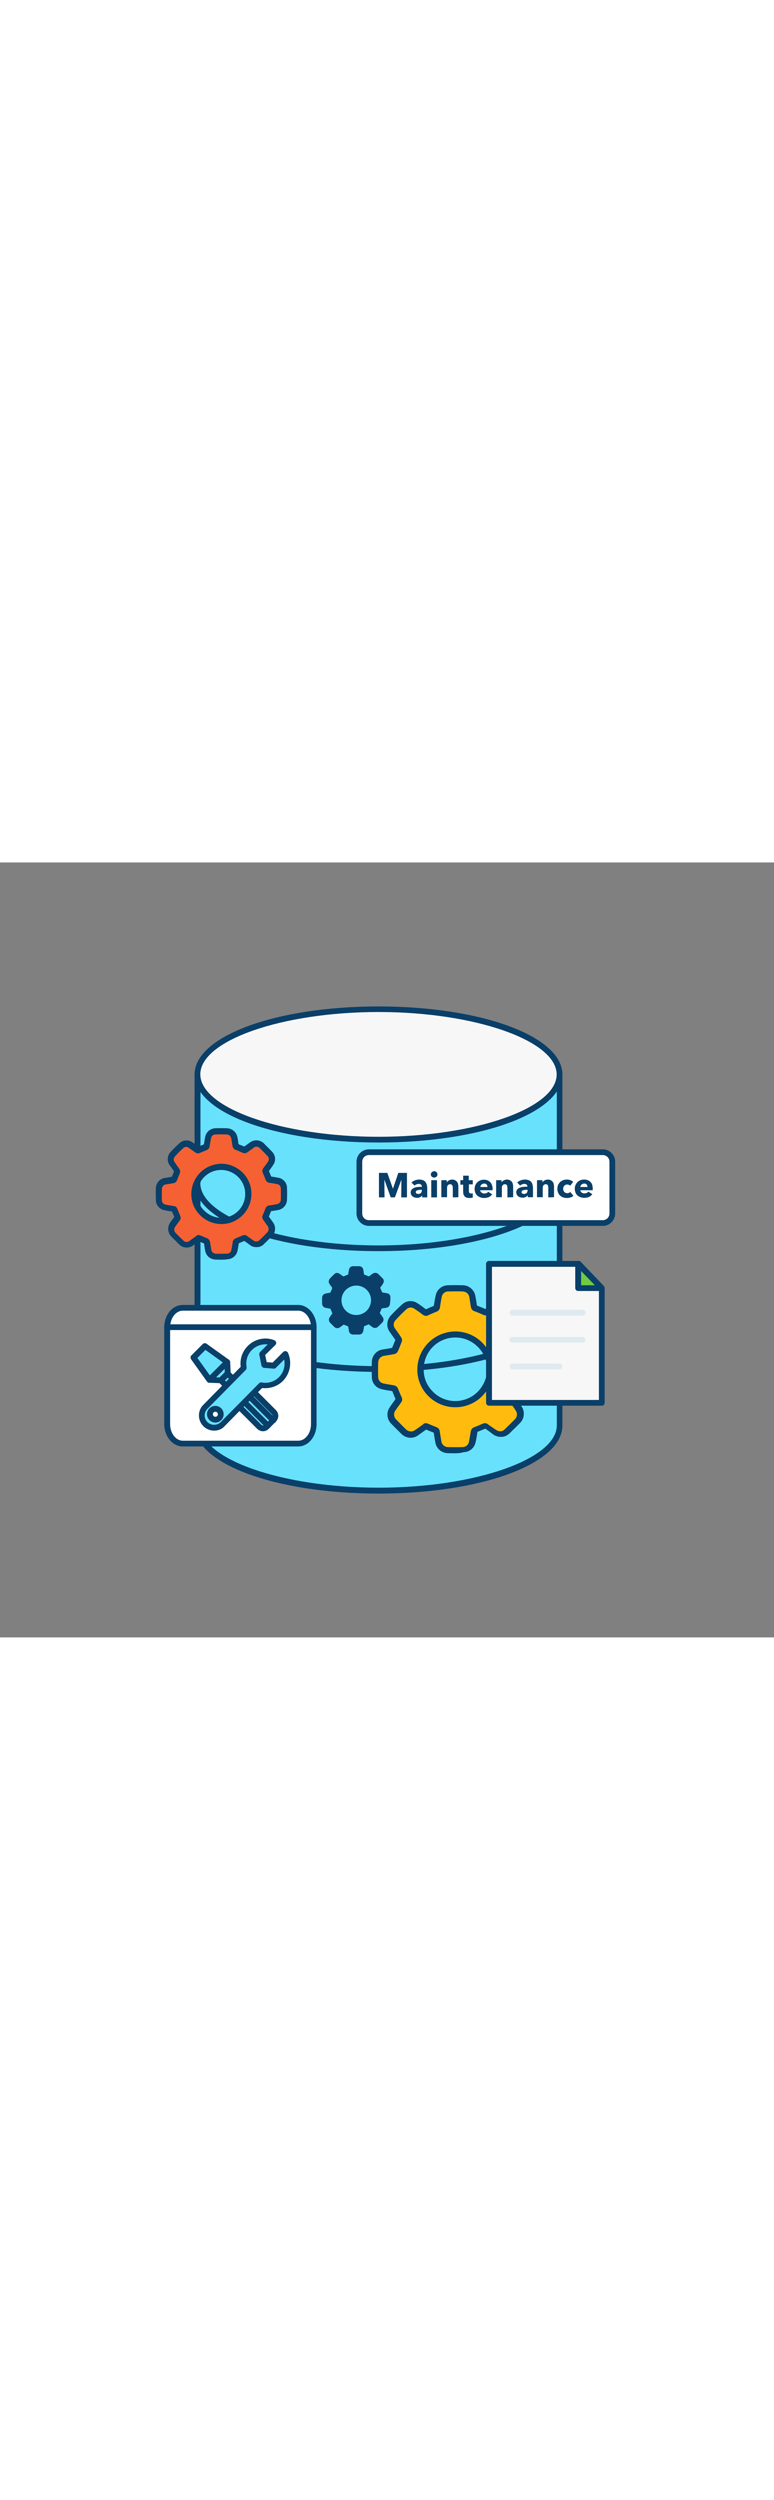 <svg version="1.1" id="Layer_1" xmlns="http://www.w3.org/2000/svg" xmlns:xlink="http://www.w3.org/1999/xlink" x="0px" y="0px" viewBox="0 0 500 500" style="width: 155px;" xml:space="preserve" data-imageid="data-maintenance-9" imageName="Data Maintenance" class="illustrations_image">
<rect x="0" y="0" width="500" height="500" fill="#808080" stroke="none"/>
<style type="text/css">
	.st0_data-maintenance-9{fill:#68E1FD;}
	.st1_data-maintenance-9{fill:#093F68;}
	.st2_data-maintenance-9{fill:#F7F7F7;}
	.st3_data-maintenance-9{fill:#F56132;}
	.st4_data-maintenance-9{fill:#FFBC0E;}
	.st5_data-maintenance-9{fill:#FFFFFF;}
	.st6_data-maintenance-9{fill:none;}
	.st7_data-maintenance-9{fill:#70CC40;}
	.st8_data-maintenance-9{fill:#DFEAEF;}
</style>
<g id="data_data-maintenance-9">
	<path class="st0_data-maintenance-9 targetColor" d="M361.5,136.8v226.5c0,23.2-52.3,42.1-116.9,42.1s-116.9-18.8-116.9-42.1V136.8H361.5z" style="fill: rgb(104, 225, 253);"/>
	<path class="st1_data-maintenance-9" d="M244.5,407.2c-66.6,0-118.8-19.3-118.8-43.9V136.8c0-1,0.8-1.9,1.9-1.9l0,0h233.8c1,0,1.9,0.8,1.9,1.9v226.5&#xA;&#9;&#9;C363.3,387.9,311.1,407.2,244.5,407.2z M129.5,138.6v224.6c0,21.8,52.7,40.2,115.1,40.2s115.1-18.5,115.1-40.2V138.6H129.5z"/>
	<ellipse class="st2_data-maintenance-9" cx="244.5" cy="136.8" rx="116.9" ry="42.1"/>
	<path class="st1_data-maintenance-9" d="M244.5,180.7c-66.6,0-118.8-19.3-118.8-43.9s52.2-43.9,118.8-43.9s118.8,19.3,118.8,43.9&#xA;&#9;&#9;S311.1,180.7,244.5,180.7z M244.5,96.5c-62.4,0-115.1,18.4-115.1,40.2S182.2,177,244.5,177s115.1-18.4,115.1-40.2&#xA;&#9;&#9;S306.9,96.5,244.5,96.5z"/>
	<path class="st0_data-maintenance-9 targetColor" d="M127.6,206.9c0,23.2,52.3,42.1,116.9,42.1s116.9-18.8,116.9-42.1" style="fill: rgb(104, 225, 253);"/>
	<path class="st1_data-maintenance-9" d="M244.5,250.8c-66.6,0-118.8-19.3-118.8-43.9c-0.1-1,0.7-1.9,1.7-2c1-0.1,1.9,0.7,2,1.7c0,0.1,0,0.2,0,0.3&#xA;&#9;&#9;c0,21.8,52.7,40.2,115.1,40.2s115.1-18.4,115.1-40.2c0-1,0.8-1.9,1.9-1.9c1,0,1.9,0.8,1.9,1.9C363.3,231.5,311.1,250.8,244.5,250.8&#xA;&#9;&#9;z"/>
	<path class="st0_data-maintenance-9 targetColor" d="M127.6,284.7c0,23.2,52.3,42.1,116.9,42.1s116.9-18.8,116.9-42.1" style="fill: rgb(104, 225, 253);"/>
	<path class="st1_data-maintenance-9" d="M244.5,328.7c-66.6,0-118.8-19.3-118.8-43.9c-0.1-1,0.7-1.9,1.7-2c1-0.1,1.9,0.7,2,1.7c0,0.1,0,0.2,0,0.3&#xA;&#9;&#9;c0,21.8,52.7,40.2,115.1,40.2s115.1-18.4,115.1-40.2c0-1,0.8-1.9,1.9-1.9c1,0,1.9,0.8,1.9,1.9C363.3,309.4,311.1,328.7,244.5,328.7&#xA;&#9;&#9;z"/>
</g>
<g id="gears_data-maintenance-9">
	<path class="st3_data-maintenance-9" d="M183.4,210c-0.1-2.1-1.6-3.9-3.7-4.4c-1.8-0.4-3.6-0.7-5.4-0.9c-0.5,0-0.9-0.4-1.1-0.9&#xA;&#9;&#9;c-0.5-1.4-1.1-2.8-1.7-4.2c-0.2-0.3-0.2-0.8,0.1-1.1c1.1-1.5,2.2-2.9,3.2-4.5c1.2-1.8,1-4.1-0.4-5.7c-1.6-1.8-3.4-3.5-5.1-5.2&#xA;&#9;&#9;c-1.8-2-4.8-2.3-6.8-0.6c-1.3,0.9-2.7,1.9-4,2.9c-0.3,0.3-0.7,0.3-1.1,0.1c-1.5-0.7-3-1.3-4.6-1.9c-0.4-0.1-0.7-0.4-0.7-0.8&#xA;&#9;&#9;c-0.2-1.6-0.5-3.3-0.8-4.9c-0.4-2.4-2.3-4.1-4.7-4.2c-2.5-0.1-5-0.1-7.6,0c-2.2,0-4.1,1.6-4.6,3.7c-0.4,1.8-0.7,3.7-1,5.5&#xA;&#9;&#9;c0,0.4-0.3,0.7-0.7,0.8c-1.5,0.6-2.9,1.2-4.4,1.9c-0.3,0.2-0.7,0.2-1-0.1c-1.4-1.1-2.9-2.1-4.4-3.1c-1.8-1.2-4.2-1.1-5.8,0.4&#xA;&#9;&#9;c-1.9,1.8-3.8,3.6-5.6,5.5c-1.7,1.7-1.9,4.5-0.3,6.4c1,1.4,2,2.8,3,4.2c0.1,0.2,0.2,0.5,0.1,0.8c-0.6,1.6-1.2,3.2-1.9,4.7&#xA;&#9;&#9;c-0.1,0.2-0.3,0.4-0.6,0.5c-1.6,0.3-3.3,0.6-4.9,0.8c-2.4,0.3-4.2,2.2-4.4,4.6c-0.1,2.6-0.1,5.2,0,7.9c0.1,2.1,1.6,3.9,3.6,4.4&#xA;&#9;&#9;c1.9,0.4,3.8,0.7,5.7,1c0.4,0,0.7,0.3,0.8,0.6c0.6,1.5,1.2,3,1.9,4.4c0.2,0.3,0.1,0.7-0.1,0.9c-1,1.4-2,2.7-2.9,4.1&#xA;&#9;&#9;c-1.5,2-1.3,4.9,0.6,6.6c1.6,1.6,3.2,3.2,4.8,4.8c1.8,1.9,4.7,2.2,6.8,0.5c1.4-1,2.8-1.9,4.1-2.9c0.2-0.2,0.6-0.2,0.9-0.1&#xA;&#9;&#9;c1.4,0.6,2.8,1.2,4.2,1.7c0.5,0.1,0.8,0.5,0.8,1c0.2,1.6,0.5,3.2,0.8,4.8c0.3,2.3,2.2,4.1,4.5,4.2c2.6,0.1,5.3,0.1,7.9,0&#xA;&#9;&#9;c2.1-0.1,3.9-1.6,4.4-3.7c0.4-1.8,0.7-3.6,1-5.4c0-0.4,0.3-0.8,0.8-0.9c1.5-0.6,2.9-1.2,4.4-1.8c0.3-0.2,0.7-0.2,1,0.1&#xA;&#9;&#9;c1.4,1,2.7,2,4.1,2.9c1,0.7,2.1,1.1,3.3,1c1.1,0,2.2-0.4,2.9-1.2c1.7-1.6,3.4-3.3,5.1-5c2.1-1.8,2.3-4.8,0.6-6.9&#xA;&#9;&#9;c-0.9-1.3-1.9-2.7-2.8-4c-0.2-0.3-0.3-0.6-0.1-0.9c0.7-1.5,1.3-3,1.9-4.5c0.1-0.4,0.5-0.7,0.9-0.7c1.6-0.2,3.3-0.5,4.9-0.8&#xA;&#9;&#9;c2.4-0.3,4.2-2.3,4.3-4.7C183.5,215.1,183.5,212.6,183.4,210z M143,231.3c-9.6,0-17.4-7.8-17.4-17.5c0-9.6,7.8-17.4,17.5-17.4&#xA;&#9;&#9;c9.6,0,17.4,7.8,17.4,17.5C160.5,223.5,152.6,231.3,143,231.3C143,231.3,143,231.3,143,231.3z"/>
	<path class="st1_data-maintenance-9" d="M143.1,233.3H143c-5.2,0-10.2-2.1-13.9-5.9c-3.6-3.6-5.6-8.5-5.5-13.6c0.1-10.7,8.7-19.3,19.4-19.4l0,0&#xA;&#9;&#9;c5.2,0,10.1,2.1,13.8,5.8c3.6,3.6,5.7,8.6,5.6,13.7c0,5.2-2.1,10.2-5.8,13.8C153,231.3,148.2,233.3,143.1,233.3z M143,229.3h0.1&#xA;&#9;&#9;c4,0,7.9-1.6,10.7-4.4c3-2.9,4.6-6.9,4.6-11c0-4.1-1.6-8-4.5-10.9c-2.9-2.9-6.9-4.6-11-4.6l0,0c-8.5,0-15.4,6.8-15.4,15.3&#xA;&#9;&#9;c0,0,0,0.1,0,0.1c-0.1,4.1,1.5,8,4.4,10.8C134.9,227.6,138.9,229.3,143,229.3L143,229.3z"/>
	<path class="st1_data-maintenance-9" d="M142.9,256.3c-1.4,0-2.7,0-4-0.1c-3.3-0.2-5.9-2.6-6.4-5.9c-0.3-1.5-0.5-3-0.7-4.5c-1.2-0.4-2.3-0.9-3.3-1.4&#xA;&#9;&#9;c-1.2,0.9-2.4,1.7-3.6,2.6c-2.8,2.2-6.9,1.9-9.3-0.7c-1.5-1.5-3.1-3.1-4.8-4.8c-2.5-2.4-2.9-6.3-0.8-9.2c0.8-1.2,1.6-2.3,2.6-3.6&#xA;&#9;&#9;c-0.6-1.3-1-2.4-1.5-3.5l-0.7-0.1c-1.5-0.2-3-0.5-4.5-0.8c-2.9-0.7-5.1-3.2-5.2-6.3c-0.1-2.8-0.1-5.5,0-8c0.2-3.4,2.7-6.1,6.1-6.5&#xA;&#9;&#9;c1.4-0.2,2.8-0.4,4.2-0.7c0.5-1.1,1-2.3,1.4-3.5c-0.4-0.6-0.8-1.2-1.2-1.8s-0.9-1.3-1.4-1.9c-2.1-2.7-1.9-6.5,0.5-8.9&#xA;&#9;&#9;c1.7-1.9,3.6-3.7,5.7-5.6c2.3-2.1,5.7-2.3,8.2-0.6c1.4,0.9,2.7,1.9,4,2.9c1.2-0.6,2.4-1,3.5-1.5l0.1-0.5c0.2-1.5,0.5-3.1,0.8-4.6&#xA;&#9;&#9;c0.7-3,3.4-5.2,6.5-5.3c2.6-0.1,5.1-0.1,7.6,0c3.3,0.1,6.1,2.6,6.7,5.9c0.3,1.5,0.5,2.9,0.7,4.4c1.2,0.5,2.5,1,3.7,1.5&#xA;&#9;&#9;c1.1-0.8,2.3-1.6,3.6-2.6c2.9-2.2,7-1.8,9.4,0.9l1.3,1.3c1.3,1.3,2.6,2.6,3.9,4c2,2.3,2.3,5.6,0.6,8.1c-0.9,1.4-1.9,2.7-2.8,4&#xA;&#9;&#9;l-0.1,0.1c0.6,1.3,1.1,2.5,1.4,3.5c1.8,0.3,3.4,0.6,5.1,0.9c3,0.7,5.1,3.3,5.2,6.3l0,0c0.1,2.8,0.1,5.4,0,7.9&#xA;&#9;&#9;c-0.1,3.3-2.6,6.1-5.9,6.6c-1.5,0.2-2.9,0.5-4.4,0.7c-0.4,1.1-0.9,2.3-1.4,3.5c0.9,1.2,1.7,2.4,2.5,3.5c2.3,2.9,1.9,7.1-0.8,9.5&#xA;&#9;&#9;l-1,0.9c-1.4,1.4-2.8,2.8-4.2,4.1c-1.1,1.1-2.7,1.7-4.3,1.7c-1.6,0.1-3.2-0.4-4.5-1.4c-0.5-0.4-1.1-0.8-1.6-1.2s-1.3-0.9-2-1.4&#xA;&#9;&#9;c-1.3,0.6-2.4,1-3.5,1.5l-0.1,0.4c-0.2,1.5-0.5,3.1-0.8,4.6c-0.7,3-3.2,5.1-6.3,5.3C145.6,256.3,144.2,256.3,142.9,256.3z&#xA;&#9;&#9; M128.3,240.4c0.4,0,0.8,0.1,1.2,0.3c1.3,0.5,2.7,1.2,4.1,1.7c1.1,0.4,1.9,1.4,2.1,2.6c0.2,1.6,0.5,3.2,0.8,4.8&#xA;&#9;&#9;c0.1,1.4,1.2,2.4,2.6,2.6c2.5,0.1,5,0.1,7.8,0c1.2-0.1,2.2-0.9,2.5-2.1c0.3-1.4,0.6-3,0.8-4.4l0.1-0.9c0.1-1.1,0.9-2.1,2-2.5&#xA;&#9;&#9;c1.3-0.5,2.6-1.1,4.3-1.8c1-0.5,2.1-0.4,3,0.3c0.8,0.6,1.6,1.2,2.4,1.7l1.7,1.2c0.6,0.5,1.3,0.7,2.1,0.6c0.6,0,1.2-0.2,1.6-0.6&#xA;&#9;&#9;c1.4-1.3,2.8-2.7,4.1-4l0.9-1c1.3-1.1,1.5-3,0.5-4.3c0,0,0-0.1-0.1-0.1c-0.9-1.3-1.9-2.7-2.8-4c-0.6-0.8-0.8-2-0.3-2.9&#xA;&#9;&#9;c0.7-1.6,1.3-3,1.8-4.4c0.4-1,1.3-1.8,2.4-1.9c1.6-0.2,3.2-0.5,4.9-0.8c1.4-0.2,2.5-1.3,2.6-2.8c0.1-2.4,0.1-4.9,0-7.6l0,0&#xA;&#9;&#9;c-0.1-1.2-0.9-2.2-2.1-2.5c-1.6-0.4-3.3-0.6-5.2-0.9c-1.2-0.1-2.3-1-2.6-2.2c-0.4-1.2-1-2.5-1.7-4.1c-0.5-1-0.4-2.2,0.3-3.1&#xA;&#9;&#9;l0.4-0.6c0.9-1.2,1.9-2.5,2.7-3.8c0.7-1,0.6-2.4-0.2-3.3c-1.2-1.3-2.5-2.6-3.7-3.8l-1.3-1.3c-1-1.3-2.9-1.5-4.2-0.4&#xA;&#9;&#9;c0,0,0,0-0.1,0.1c-1.3,0.9-2.6,1.9-3.9,2.8c-0.9,0.7-2.1,0.8-3.1,0.3c-1.5-0.7-3-1.3-4.5-1.9c-1.1-0.3-1.8-1.3-2-2.4&#xA;&#9;&#9;c-0.2-1.6-0.5-3.2-0.8-4.9c-0.2-1.4-1.4-2.5-2.8-2.6c-2.4-0.1-4.9-0.1-7.5,0c-1.3,0-2.4,0.9-2.7,2.2c-0.3,1.4-0.6,2.9-0.8,4.4&#xA;&#9;&#9;l-0.2,1.1c-0.1,1.1-0.9,2-1.9,2.4c-1.3,0.5-2.7,1.1-4.3,1.8c-1,0.5-2.1,0.4-3-0.3l-0.2-0.1c-1.3-1-2.8-2-4.2-3&#xA;&#9;&#9;c-1-0.7-2.4-0.6-3.3,0.2c-2,1.8-3.8,3.6-5.4,5.4c-1.1,1.1-1.2,2.8-0.2,3.9c0.4,0.6,0.9,1.3,1.3,1.9c0.6,0.8,1.1,1.6,1.7,2.4&#xA;&#9;&#9;c0.5,0.8,0.6,1.7,0.3,2.6c-0.6,1.6-1.3,3.2-1.9,4.8c-0.4,0.9-1.2,1.5-2.1,1.7c-1.6,0.3-3.3,0.6-4.9,0.8c-1.4,0.1-2.6,1.3-2.7,2.7&#xA;&#9;&#9;c-0.1,2.4-0.1,5.1,0,7.8c0.1,1.2,0.9,2.2,2.1,2.5c1.4,0.3,2.8,0.6,4.3,0.8l1.3,0.2c1.1,0.1,2,0.9,2.3,1.9c0.5,1.3,1.1,2.7,1.8,4.4&#xA;&#9;&#9;c0.5,1,0.4,2.1-0.3,3c-1.1,1.5-2,2.7-2.9,4c-1,1.2-0.8,3.1,0.3,4.1c1.7,1.7,3.2,3.2,4.8,4.7c1.1,1.3,3,1.4,4.2,0.3c0,0,0,0,0,0&#xA;&#9;&#9;c1.4-1,2.7-1.9,4.1-2.9C127.1,240.5,127.7,240.4,128.3,240.4z M111.6,202.8L111.6,202.8z"/>
	<g id="ahcQ9Z_data-maintenance-9">
		<path class="st4_data-maintenance-9" d="M346.2,322c-0.1-2.7-2-5.1-4.7-5.7c-2.3-0.5-4.6-0.9-6.9-1.2c-0.7,0-1.2-0.5-1.4-1.1&#xA;&#9;&#9;&#9;c-0.7-1.8-1.5-3.6-2.2-5.4c-0.3-0.4-0.2-1,0.1-1.4c1.4-1.9,2.8-3.8,4.1-5.8c1.5-2.3,1.3-5.3-0.5-7.4c-2.1-2.3-4.4-4.5-6.6-6.7&#xA;&#9;&#9;&#9;c-2.3-2.6-6.1-2.9-8.8-0.8c-1.7,1.2-3.5,2.4-5.1,3.7c-0.4,0.3-0.9,0.4-1.4,0.1c-2-0.9-3.9-1.7-5.9-2.4c-0.5-0.1-0.9-0.6-0.9-1.1&#xA;&#9;&#9;&#9;c-0.3-2.1-0.7-4.2-1-6.3c-0.4-3.1-3-5.4-6.1-5.5c-3.2-0.1-6.5-0.1-9.7,0c-2.8,0.1-5.3,2-5.9,4.8c-0.5,2.4-0.9,4.8-1.3,7.1&#xA;&#9;&#9;&#9;c0,0.5-0.4,0.9-0.9,1.1c-1.9,0.8-3.8,1.6-5.6,2.4c-0.4,0.2-0.9,0.2-1.3-0.1c-1.9-1.4-3.8-2.8-5.7-4.1c-2.3-1.6-5.4-1.4-7.5,0.5&#xA;&#9;&#9;&#9;c-2.5,2.3-4.9,4.6-7.2,7.1s-2.3,5.5-0.4,8.3c1.3,1.8,2.6,3.6,3.8,5.5c0.2,0.3,0.2,0.7,0.1,1c-0.8,2-1.6,4.1-2.5,6.1&#xA;&#9;&#9;&#9;c-0.2,0.3-0.4,0.5-0.8,0.6c-2.1,0.4-4.2,0.7-6.3,1.1c-3.1,0.3-5.5,2.8-5.6,5.9c-0.1,3.4-0.1,6.8,0,10.2c0.1,2.7,2,5,4.7,5.6&#xA;&#9;&#9;&#9;c2.4,0.5,4.9,0.9,7.3,1.3c0.5,0.1,0.9,0.4,1,0.8c0.8,1.9,1.6,3.8,2.4,5.7c0.2,0.4,0.2,0.9-0.1,1.2c-1.3,1.7-2.6,3.5-3.8,5.3&#xA;&#9;&#9;&#9;c-2,2.6-1.7,6.3,0.7,8.5c2,2.1,4.1,4.1,6.2,6.2c2.3,2.5,6.1,2.8,8.8,0.7c1.8-1.2,3.5-2.5,5.3-3.8c0.3-0.3,0.8-0.3,1.2-0.1&#xA;&#9;&#9;&#9;c1.8,0.8,3.6,1.6,5.4,2.2c0.6,0.2,1,0.7,1,1.3c0.3,2.1,0.7,4.2,1,6.2c0.4,3,2.8,5.3,5.8,5.5c3.4,0.1,6.8,0.1,10.2,0&#xA;&#9;&#9;&#9;c2.7-0.1,5.1-2.1,5.7-4.8c0.5-2.3,0.9-4.6,1.2-7c0-0.6,0.4-1.1,1-1.2c1.9-0.7,3.8-1.5,5.7-2.3c0.4-0.2,0.9-0.2,1.2,0.1&#xA;&#9;&#9;&#9;c1.8,1.3,3.5,2.5,5.3,3.8c1.2,0.9,2.7,1.4,4.2,1.3c1.4,0,2.8-0.6,3.8-1.5c2.2-2.1,4.4-4.3,6.6-6.5c2.7-2.3,3-6.3,0.8-9&#xA;&#9;&#9;&#9;c-1.2-1.7-2.4-3.4-3.7-5.1c-0.3-0.3-0.4-0.8-0.1-1.2c0.8-1.9,1.6-3.8,2.4-5.7c0.1-0.5,0.6-0.8,1.1-0.9c2.1-0.3,4.2-0.7,6.3-1&#xA;&#9;&#9;&#9;c3.1-0.4,5.4-2.9,5.5-6C346.3,328.6,346.3,325.3,346.2,322z M294.1,349.5c-12.4,0-22.5-10.1-22.4-22.5c0-12.4,10.1-22.5,22.5-22.4&#xA;&#9;&#9;&#9;c12.4,0,22.4,10.1,22.4,22.4C316.6,339.4,306.5,349.5,294.1,349.5C294.1,349.5,294.1,349.5,294.1,349.5L294.1,349.5z"/>
		<path class="st1_data-maintenance-9" d="M294.2,351.5h-0.2c-6.6,0-12.9-2.7-17.5-7.4c-4.5-4.6-7-10.7-6.9-17.1c0.1-13.4,11-24.3,24.5-24.4l0,0&#xA;&#9;&#9;&#9;c13.5,0,24.5,10.9,24.5,24.4c0,6.6-2.7,13-7.4,17.6C306.7,349,300.6,351.5,294.2,351.5z M294.1,347.5c5.4,0,10.6-2.1,14.4-5.9&#xA;&#9;&#9;&#9;c3.9-3.9,6.1-9.1,6.2-14.6c0-5.4-2.1-10.6-6-14.4c-3.8-3.9-9.1-6.1-14.5-6.1l0,0c-11.3,0-20.4,9-20.5,20.3c0,0.1,0,0.1,0,0.2&#xA;&#9;&#9;&#9;c-0.1,5.4,2,10.5,5.8,14.3C283.3,345.3,288.6,347.5,294.1,347.5L294.1,347.5z"/>
		<path class="st1_data-maintenance-9" d="M275.1,361.8c0.5,0,0.9,0.1,1.4,0.3c1.6,0.7,3.5,1.5,5.3,2.2c1.3,0.4,2.2,1.5,2.3,2.9c0.3,2.1,0.7,4.1,1,6.2&#xA;&#9;&#9;&#9;c0.2,2,1.9,3.6,3.9,3.8c3.2,0.1,6.5,0.1,10.1,0c1.8-0.1,3.4-1.4,3.8-3.2c0.4-1.9,0.7-3.8,1-5.7l0.2-1.1c0.2-1.3,1-2.3,2.2-2.8&#xA;&#9;&#9;&#9;c1.7-0.6,3.5-1.4,5.6-2.3c1-0.5,2.3-0.4,3.2,0.3c1,0.8,2.1,1.5,3.1,2.2l2.2,1.5c0.9,0.6,2,1,3,0.9c0.9,0,1.8-0.4,2.4-1&#xA;&#9;&#9;&#9;c1.8-1.7,3.6-3.5,5.3-5.2l1.2-1.2c1.9-1.6,2.2-4.4,0.6-6.3c0,0,0,0,0-0.1c-1.2-1.8-2.5-3.5-3.6-5.1c-0.7-0.9-0.8-2.2-0.3-3.2&#xA;&#9;&#9;&#9;c0.9-2,1.6-3.9,2.4-5.7c0.4-1.2,1.4-2,2.7-2.2c2.1-0.3,4.2-0.7,6.3-1c2.1-0.2,3.8-2,3.9-4.1c0.1-3.2,0.1-6.4,0-9.9l0,0&#xA;&#9;&#9;&#9;c-0.1-1.8-1.4-3.4-3.1-3.8c-2.2-0.5-4.4-0.8-6.8-1.2c-1.4-0.2-2.5-1.1-2.9-2.4c-0.6-1.5-1.3-3.2-2.2-5.3c-0.5-1.1-0.4-2.4,0.3-3.4&#xA;&#9;&#9;&#9;l0.6-0.8c1.2-1.6,2.4-3.3,3.5-4.9c1.1-1.5,0.9-3.6-0.3-5c-1.5-1.7-3.2-3.4-4.8-5l-1.7-1.7c-1.6-1.9-4.4-2.1-6.2-0.6&#xA;&#9;&#9;&#9;c-1.9,1.3-3.6,2.5-5.1,3.6c-1,0.8-2.3,0.9-3.4,0.4c-1.9-0.9-3.9-1.7-5.8-2.4c-1.2-0.4-2-1.4-2.2-2.6c-0.3-2.1-0.7-4.2-1-6.3&#xA;&#9;&#9;&#9;c-0.3-2.1-2-3.7-4.2-3.8c-3.1-0.1-6.4-0.1-9.6,0c-1.9,0-3.6,1.4-4,3.3c-0.4,1.9-0.7,3.8-1,5.7l-0.2,1.4c-0.2,1.2-1,2.2-2.1,2.6&#xA;&#9;&#9;&#9;c-1.7,0.7-3.5,1.4-5.5,2.4c-1.1,0.6-2.4,0.4-3.3-0.3l-0.3-0.2c-1.7-1.3-3.5-2.6-5.4-3.8c-1.5-1.1-3.6-0.9-5,0.3&#xA;&#9;&#9;&#9;c-2.6,2.4-4.9,4.7-7,7c-1.6,1.6-1.7,4.1-0.2,5.8c0.6,0.8,1.1,1.6,1.7,2.4c0.7,1,1.4,2,2.1,3.1c0.5,0.8,0.7,1.9,0.3,2.8&#xA;&#9;&#9;&#9;c-0.8,2.1-1.6,4.1-2.5,6.1c-0.4,0.9-1.3,1.6-2.3,1.8c-2.1,0.4-4.3,0.8-6.4,1.1c-2.1,0.2-3.8,1.9-4,4c-0.1,3.2-0.1,6.5,0,10&#xA;&#9;&#9;&#9;c0.1,1.8,1.4,3.3,3.1,3.8c1.8,0.4,3.7,0.7,5.6,1l1.6,0.3c1.2,0.2,2.1,1,2.5,2.1c0.7,1.7,1.4,3.5,2.4,5.6c0.5,1,0.4,2.3-0.3,3.2&#xA;&#9;&#9;&#9;c-1.2,1.7-2.5,3.4-3.7,5.2c-1.4,1.8-1.2,4.4,0.5,6c2.1,2.1,4.1,4.2,6.1,6.1c1.6,1.8,4.4,2,6.2,0.5c1.6-1.1,3.5-2.4,5.2-3.7&#xA;&#9;&#9;&#9;C273.9,361.9,274.5,361.7,275.1,361.8z M253.6,313.2L253.6,313.2z M294,381.2c-1.8,0-3.5,0-5.1-0.1c-3.9-0.2-7.2-3.2-7.7-7.1&#xA;&#9;&#9;&#9;c-0.4-2-0.7-4-1-6.1c-1.7-0.6-3.4-1.4-4.9-2c-1.7,1.2-3.4,2.4-4.9,3.5c-3.4,2.7-8.3,2.3-11.3-0.9c-2-2-4.1-4-6.2-6.2&#xA;&#9;&#9;&#9;c-3.1-2.9-3.5-7.7-0.9-11.1c1.1-1.7,2.4-3.4,3.5-5c-0.8-1.9-1.5-3.5-2.1-5.1l-1.2-0.2c-1.9-0.3-3.9-0.6-5.8-1.1&#xA;&#9;&#9;&#9;c-3.5-0.8-6.1-3.9-6.2-7.5c-0.1-3.6-0.1-7,0-10.3c0.2-4,3.3-7.4,7.3-7.8c1.9-0.3,3.8-0.6,5.8-1c0.7-1.7,1.4-3.4,2.1-5.1l-1.8-2.6&#xA;&#9;&#9;&#9;c-0.6-0.8-1.2-1.6-1.7-2.4c-2.5-3.2-2.2-7.8,0.6-10.8c2.2-2.4,4.6-4.7,7.3-7.2c2.8-2.5,6.8-2.8,9.9-0.7c1.9,1.2,3.7,2.6,5.4,3.9&#xA;&#9;&#9;&#9;c1.9-0.8,3.5-1.5,5.1-2.2l0.2-1c0.3-1.9,0.6-3.9,1.1-5.9c0.8-3.7,4-6.3,7.8-6.4c3.3-0.1,6.6-0.1,9.8,0c4,0.1,7.4,3.1,8,7.1&#xA;&#9;&#9;&#9;c0.4,2,0.7,4,1,6c1.8,0.7,3.6,1.4,5.4,2.2c1.5-1.1,3.1-2.2,4.9-3.5c3.5-2.7,8.4-2.2,11.4,1l1.6,1.6c1.7,1.6,3.4,3.4,5,5.1&#xA;&#9;&#9;&#9;c2.4,2.7,2.7,6.7,0.7,9.8c-1.1,1.8-2.4,3.5-3.6,5.1l-0.3,0.4c0.9,2,1.5,3.6,2.1,5.1c2.5,0.4,4.6,0.7,6.9,1.2&#xA;&#9;&#9;&#9;c3.6,0.8,6.2,3.9,6.3,7.6l0,0c0.1,3.6,0.1,6.9,0,10.1c-0.1,4.1-3.2,7.4-7.2,8c-2,0.3-4,0.7-6,1c-0.6,1.6-1.3,3.3-2.1,5.1&#xA;&#9;&#9;&#9;c1.1,1.5,2.3,3.2,3.4,4.8c2.7,3.5,2.3,8.5-1,11.5l-1.2,1.2c-1.8,1.8-3.6,3.5-5.4,5.3c-1.4,1.3-3.2,2.1-5.1,2.1&#xA;&#9;&#9;&#9;c-2,0.1-3.9-0.5-5.5-1.7l-2.1-1.6l-2.8-2c-1.9,0.8-3.5,1.5-5.1,2.1l-0.1,0.9c-0.3,1.9-0.6,4-1.1,5.9c-0.8,3.6-3.9,6.2-7.6,6.3&#xA;&#9;&#9;&#9;C297.4,381.1,295.7,381.2,294,381.2L294,381.2z"/>
	</g>
	<g id="ahcQ9Z-2_data-maintenance-9">
		<path class="st1_data-maintenance-9" d="M252.2,280.4c0-1.2-0.9-2.2-2-2.4c-1-0.2-2-0.4-2.9-0.5c-0.3,0-0.5-0.2-0.6-0.5c-0.3-0.8-0.6-1.5-1-2.3&#xA;&#9;&#9;&#9;c-0.1-0.2-0.1-0.4,0.1-0.6c0.6-0.8,1.2-1.6,1.7-2.5c0.6-1,0.6-2.3-0.2-3.1c-0.9-1-1.9-1.9-2.8-2.8c-1-1.1-2.6-1.2-3.7-0.4&#xA;&#9;&#9;&#9;c-0.7,0.5-1.5,1-2.2,1.6c-0.2,0.1-0.4,0.2-0.6,0.1c-0.8-0.4-1.7-0.7-2.5-1c-0.2-0.1-0.4-0.2-0.4-0.5c-0.1-0.9-0.3-1.8-0.4-2.7&#xA;&#9;&#9;&#9;c-0.2-1.3-1.3-2.3-2.6-2.3c-1.4,0-2.8,0-4.1,0c-1.2,0-2.2,0.8-2.5,2c-0.2,1-0.4,2-0.5,3c0,0.2-0.2,0.4-0.4,0.5&#xA;&#9;&#9;&#9;c-0.8,0.3-1.6,0.7-2.4,1c-0.2,0.1-0.4,0.1-0.6,0c-0.8-0.6-1.6-1.2-2.4-1.7c-1-0.7-2.3-0.6-3.1,0.2c-1.1,1-2.1,2-3,3&#xA;&#9;&#9;&#9;c-0.9,1-1,2.5-0.2,3.5c0.5,0.8,1.1,1.5,1.6,2.3c0.1,0.1,0.1,0.3,0.1,0.4c-0.3,0.9-0.7,1.7-1.1,2.6c-0.1,0.1-0.2,0.2-0.3,0.3&#xA;&#9;&#9;&#9;c-0.9,0.2-1.8,0.3-2.7,0.5c-1.3,0.2-2.3,1.2-2.4,2.5c-0.1,1.4,0,2.9,0,4.3c0.1,1.2,0.9,2.1,2,2.4c1,0.2,2.1,0.4,3.1,0.6&#xA;&#9;&#9;&#9;c0.2,0,0.4,0.2,0.4,0.4c0.3,0.8,0.7,1.6,1,2.4c0.1,0.2,0.1,0.4,0,0.5c-0.6,0.7-1.1,1.5-1.6,2.2c-0.8,1.1-0.7,2.7,0.3,3.6&#xA;&#9;&#9;&#9;c0.8,0.9,1.7,1.8,2.6,2.6c1,1.1,2.6,1.2,3.7,0.3c0.8-0.5,1.5-1,2.2-1.6c0.1-0.1,0.3-0.1,0.5,0c0.8,0.3,1.5,0.6,2.3,0.9&#xA;&#9;&#9;&#9;c0.2,0.1,0.4,0.3,0.4,0.5c0.1,0.9,0.3,1.8,0.4,2.6c0.2,1.3,1.2,2.2,2.5,2.3c1.4,0,2.9,0,4.3,0c1.2-0.1,2.1-0.9,2.4-2&#xA;&#9;&#9;&#9;c0.2-1,0.4-2,0.5-3c0-0.2,0.2-0.4,0.4-0.5c0.8-0.3,1.6-0.6,2.4-1c0.2-0.1,0.4-0.1,0.5,0.1c0.7,0.5,1.5,1.1,2.2,1.6&#xA;&#9;&#9;&#9;c0.5,0.4,1.2,0.6,1.8,0.5c0.6,0,1.2-0.2,1.6-0.6c1-0.9,1.9-1.8,2.8-2.7c1.1-1,1.3-2.6,0.3-3.8c-0.5-0.7-1-1.5-1.6-2.2&#xA;&#9;&#9;&#9;c-0.1-0.1-0.1-0.4-0.1-0.5c0.4-0.8,0.7-1.6,1-2.4c0.1-0.2,0.2-0.4,0.5-0.4l2.7-0.4c1.3-0.2,2.3-1.3,2.3-2.6&#xA;&#9;&#9;&#9;C252.2,283.2,252.2,281.8,252.2,280.4z M230.1,292c-5.3,0-9.5-4.3-9.5-9.5c0-5.3,4.3-9.5,9.6-9.5c5.3,0,9.5,4.3,9.5,9.5&#xA;&#9;&#9;&#9;C239.6,287.8,235.4,292,230.1,292C230.1,292,230.1,292,230.1,292z"/>
	</g>
</g>
<g id="speech-bubble_data-maintenance-9">
	<path class="st5_data-maintenance-9" d="M235.5,186.9h156.8c1.8,0,3.3,1.5,3.3,3.3v39.1c0,1.8-1.5,3.3-3.3,3.3H235.5c-1.8,0-3.3-1.5-3.3-3.3v-39.1&#xA;&#9;&#9;C232.2,188.4,233.7,186.9,235.5,186.9z"/>
	<path class="st1_data-maintenance-9" d="M389.4,234.5H238.3c-4.4,0-8-3.6-8-8v-33.4c0-4.4,3.6-8,8-8h151.1c4.4,0,8,3.6,8,8v33.4&#xA;&#9;&#9;C397.4,230.9,393.8,234.5,389.4,234.5C389.4,234.5,389.4,234.5,389.4,234.5z M238.3,188.8c-2.4,0-4.3,1.9-4.3,4.3v33.4&#xA;&#9;&#9;c0,2.4,1.9,4.3,4.3,4.3h151.1c2.4,0,4.3-1.9,4.3-4.3v-33.4c0-2.4-1.9-4.3-4.3-4.3H238.3z"/>
	<path class="st1_data-maintenance-9" d="M259.2,216.1l0.1-11.2h-0.1l-4.1,11.2h-2.7l-4-11.2h-0.1l0.1,11.2h-3.6v-15.8h5.4l3.6,10.1h0.1l3.4-10.1h5.6&#xA;&#9;&#9;v15.8H259.2z"/>
	<path class="st1_data-maintenance-9" d="M265.8,206.5c0.7-0.6,1.4-1.1,2.3-1.4c0.9-0.3,1.8-0.5,2.7-0.5c0.8,0,1.6,0.1,2.4,0.4c0.6,0.2,1.2,0.6,1.6,1.1&#xA;&#9;&#9;c0.4,0.5,0.7,1.2,0.9,1.8c0.2,0.9,0.3,1.7,0.3,2.6v5.6h-3.3v-1.2h-0.1c-0.3,0.5-0.8,0.9-1.3,1.1c-0.6,0.3-1.2,0.4-1.9,0.4&#xA;&#9;&#9;c-0.5,0-0.9-0.1-1.4-0.2c-0.5-0.1-0.9-0.3-1.3-0.6c-0.4-0.3-0.8-0.6-1-1.1c-0.3-0.5-0.4-1.1-0.4-1.6c0-0.7,0.2-1.4,0.7-1.9&#xA;&#9;&#9;c0.5-0.5,1-0.9,1.7-1.1c0.7-0.3,1.5-0.5,2.3-0.5c0.8-0.1,1.7-0.1,2.5-0.1V209c0-0.5-0.2-0.9-0.6-1.2c-0.4-0.3-0.9-0.4-1.4-0.4&#xA;&#9;&#9;c-0.5,0-1,0.1-1.5,0.3c-0.5,0.2-0.9,0.5-1.2,0.8L265.8,206.5z M272.5,211.2h-0.5c-0.4,0-0.8,0-1.2,0.1c-0.4,0-0.7,0.1-1.1,0.2&#xA;&#9;&#9;c-0.3,0.1-0.6,0.2-0.8,0.4c-0.2,0.2-0.3,0.5-0.3,0.8c0,0.2,0,0.4,0.1,0.5c0.1,0.1,0.2,0.3,0.4,0.4c0.2,0.1,0.3,0.2,0.5,0.2&#xA;&#9;&#9;c0.2,0,0.4,0,0.6,0.1c0.6,0,1.3-0.2,1.7-0.6c0.4-0.5,0.6-1.1,0.6-1.7V211.2z"/>
	<path class="st1_data-maintenance-9" d="M282.6,201.4c0,0.3-0.1,0.5-0.2,0.8c-0.1,0.2-0.3,0.5-0.5,0.6c-0.2,0.2-0.4,0.3-0.7,0.4&#xA;&#9;&#9;c-0.3,0.1-0.5,0.2-0.8,0.1c-0.6,0-1.1-0.2-1.5-0.6c-0.4-0.4-0.6-0.9-0.6-1.4c0-0.3,0.1-0.5,0.2-0.8c0.1-0.3,0.3-0.5,0.5-0.7&#xA;&#9;&#9;c0.2-0.2,0.4-0.3,0.7-0.4c0.3-0.1,0.5-0.2,0.8-0.2c0.3,0,0.6,0.1,0.8,0.2c0.5,0.2,0.9,0.5,1.1,1&#xA;&#9;&#9;C282.5,200.8,282.6,201.1,282.6,201.4z M278.6,216.1V205h3.7v11.1L278.6,216.1z"/>
	<path class="st1_data-maintenance-9" d="M292.5,216.1V210c0-0.3,0-0.6-0.1-0.9c0-0.3-0.1-0.5-0.3-0.8c-0.1-0.2-0.3-0.4-0.5-0.5&#xA;&#9;&#9;c-0.2-0.1-0.5-0.2-0.8-0.2c-0.3,0-0.6,0.1-0.9,0.2c-0.2,0.1-0.5,0.3-0.6,0.5c-0.2,0.2-0.3,0.5-0.4,0.8c-0.1,0.3-0.1,0.6-0.1,0.9v6&#xA;&#9;&#9;h-3.7V205h3.5v1.5h0c0.1-0.3,0.3-0.5,0.5-0.7c0.2-0.2,0.5-0.4,0.8-0.6c0.3-0.2,0.6-0.3,1-0.4c0.4-0.1,0.7-0.2,1.1-0.2&#xA;&#9;&#9;c0.7,0,1.3,0.1,1.9,0.4c0.5,0.2,0.9,0.6,1.3,1c0.3,0.4,0.6,0.9,0.7,1.5c0.1,0.5,0.2,1.1,0.2,1.6v6.9L292.5,216.1z"/>
	<path class="st1_data-maintenance-9" d="M302.9,207.7v4.3c0,0.4,0.1,0.8,0.3,1.2c0.3,0.3,0.7,0.4,1.1,0.4c0.2,0,0.4,0,0.6,0c0.2,0,0.3-0.1,0.5-0.1v2.7&#xA;&#9;&#9;c-0.3,0.1-0.7,0.2-1,0.2c-0.4,0.1-0.8,0.1-1.2,0.1c-0.6,0-1.3-0.1-1.9-0.3c-0.5-0.2-0.9-0.4-1.2-0.8c-0.3-0.4-0.5-0.8-0.7-1.2&#xA;&#9;&#9;c-0.1-0.5-0.2-1.1-0.2-1.6v-4.7h-1.8V205h1.8v-2.9h3.6v2.9h2.6v2.7L302.9,207.7z"/>
	<path class="st1_data-maintenance-9" d="M318.2,210.7v0.4c0,0.1,0,0.3,0,0.4h-8c0,0.3,0.1,0.6,0.3,0.9c0.2,0.3,0.4,0.5,0.6,0.6&#xA;&#9;&#9;c0.5,0.4,1.1,0.6,1.8,0.6c0.5,0,1-0.1,1.5-0.3c0.4-0.2,0.7-0.5,1-0.8l2.5,1.6c-0.5,0.8-1.2,1.4-2.1,1.8c-0.9,0.4-2,0.6-3,0.6&#xA;&#9;&#9;c-0.8,0-1.6-0.1-2.4-0.4c-0.7-0.2-1.4-0.6-2-1.1c-0.6-0.5-1-1.1-1.3-1.8c-0.3-0.8-0.5-1.6-0.5-2.5c0-0.8,0.1-1.7,0.5-2.5&#xA;&#9;&#9;c0.3-0.7,0.7-1.3,1.3-1.9c0.5-0.5,1.2-0.9,1.9-1.2c0.8-0.3,1.6-0.4,2.4-0.4c0.8,0,1.5,0.1,2.2,0.4c0.7,0.3,1.3,0.7,1.8,1.2&#xA;&#9;&#9;c0.5,0.5,0.9,1.2,1.1,1.9C318.1,208.9,318.3,209.8,318.2,210.7z M314.9,209.3c0-0.5-0.2-1.1-0.5-1.5c-0.4-0.4-1-0.7-1.6-0.6&#xA;&#9;&#9;c-0.3,0-0.7,0-1,0.2c-0.3,0.1-0.6,0.3-0.8,0.5c-0.2,0.2-0.4,0.4-0.5,0.7c-0.1,0.3-0.2,0.5-0.2,0.8H314.9z"/>
	<path class="st1_data-maintenance-9" d="M327.8,216.1V210c0-0.3,0-0.6-0.1-0.9c0-0.3-0.1-0.5-0.2-0.8c-0.1-0.2-0.3-0.4-0.5-0.5&#xA;&#9;&#9;c-0.3-0.1-0.5-0.2-0.8-0.2c-0.6,0-1.1,0.2-1.5,0.7c-0.2,0.2-0.3,0.5-0.4,0.8c-0.1,0.3-0.1,0.6-0.1,0.9v6h-3.7V205h3.5v1.5h0&#xA;&#9;&#9;c0.1-0.3,0.3-0.5,0.5-0.7c0.2-0.2,0.5-0.4,0.8-0.6c0.3-0.2,0.7-0.3,1-0.4c0.4-0.1,0.7-0.2,1.1-0.2c0.7,0,1.3,0.1,1.9,0.4&#xA;&#9;&#9;c0.5,0.2,0.9,0.6,1.3,1c0.3,0.4,0.6,0.9,0.7,1.5c0.1,0.5,0.2,1.1,0.2,1.6v6.9L327.8,216.1z"/>
	<path class="st1_data-maintenance-9" d="M334.1,206.5c0.7-0.6,1.4-1.1,2.3-1.4c0.9-0.3,1.8-0.5,2.7-0.5c0.8,0,1.6,0.1,2.4,0.4c0.6,0.2,1.1,0.6,1.6,1&#xA;&#9;&#9;c0.4,0.5,0.7,1.2,0.9,1.8c0.2,0.9,0.3,1.7,0.3,2.6v5.6h-3.4v-1.2h-0.1c-0.3,0.5-0.8,0.9-1.3,1.1c-0.6,0.3-1.2,0.4-1.9,0.4&#xA;&#9;&#9;c-0.5,0-0.9-0.1-1.4-0.2c-0.5-0.1-0.9-0.3-1.3-0.6c-0.9-0.6-1.4-1.6-1.4-2.7c0-0.7,0.2-1.4,0.7-1.9c0.5-0.5,1.1-0.9,1.7-1.1&#xA;&#9;&#9;c0.7-0.3,1.5-0.5,2.3-0.5c0.8-0.1,1.6-0.1,2.5-0.1V209c0-0.5-0.2-0.9-0.6-1.2c-0.4-0.3-0.9-0.4-1.4-0.4c-0.5,0-1,0.1-1.5,0.3&#xA;&#9;&#9;c-0.5,0.2-0.9,0.5-1.2,0.8L334.1,206.5z M340.8,211.2h-0.5c-0.4,0-0.8,0-1.2,0.1c-0.4,0-0.7,0.1-1.1,0.2c-0.3,0.1-0.6,0.2-0.8,0.4&#xA;&#9;&#9;c-0.2,0.2-0.3,0.5-0.3,0.8c0,0.2,0,0.4,0.1,0.5c0.1,0.1,0.2,0.3,0.4,0.4c0.2,0.1,0.3,0.2,0.5,0.2c0.2,0,0.4,0,0.6,0.1&#xA;&#9;&#9;c0.6,0,1.2-0.2,1.7-0.6c0.4-0.5,0.6-1,0.6-1.7V211.2z"/>
	<path class="st1_data-maintenance-9" d="M354.2,216.1V210c0-0.3,0-0.6-0.1-0.9c0-0.3-0.1-0.5-0.2-0.8c-0.1-0.2-0.3-0.4-0.5-0.5&#xA;&#9;&#9;c-0.2-0.1-0.5-0.2-0.8-0.2c-0.6,0-1.1,0.2-1.5,0.7c-0.2,0.2-0.3,0.5-0.4,0.8c-0.1,0.3-0.1,0.6-0.1,0.9v6h-3.7V205h3.5v1.5h0&#xA;&#9;&#9;c0.1-0.3,0.3-0.5,0.5-0.7c0.2-0.2,0.5-0.4,0.8-0.6c0.3-0.2,0.6-0.3,1-0.4c0.4-0.1,0.7-0.2,1.1-0.2c0.7,0,1.3,0.1,1.9,0.4&#xA;&#9;&#9;c0.5,0.2,0.9,0.6,1.3,1c0.3,0.4,0.6,0.9,0.7,1.5c0.1,0.5,0.2,1.1,0.2,1.6v6.9L354.2,216.1z"/>
	<path class="st1_data-maintenance-9" d="M368.3,208.6c-0.2-0.3-0.5-0.5-0.9-0.6c-0.3-0.2-0.7-0.2-1.1-0.2c-0.4,0-0.7,0.1-1,0.2&#xA;&#9;&#9;c-0.3,0.2-0.6,0.4-0.8,0.6c-0.5,0.6-0.7,1.3-0.7,2c0,0.4,0.1,0.7,0.2,1.1c0.1,0.3,0.3,0.6,0.5,0.9c0.5,0.5,1.2,0.8,1.9,0.8&#xA;&#9;&#9;c0.4,0,0.8-0.1,1.1-0.2c0.3-0.1,0.6-0.3,0.9-0.6l2,2.5c-0.5,0.5-1.1,0.8-1.8,1c-0.7,0.3-1.5,0.4-2.3,0.4c-0.8,0-1.7-0.1-2.5-0.4&#xA;&#9;&#9;c-0.7-0.2-1.4-0.6-2-1.2c-0.6-0.5-1-1.2-1.3-1.9c-0.6-1.6-0.6-3.3,0-4.9c0.3-0.7,0.8-1.3,1.3-1.9c0.6-0.5,1.3-0.9,2-1.2&#xA;&#9;&#9;c0.8-0.3,1.6-0.4,2.4-0.4c0.4,0,0.8,0,1.2,0.1c0.4,0.1,0.8,0.2,1.1,0.3c0.4,0.1,0.7,0.3,1,0.5c0.3,0.2,0.6,0.4,0.8,0.6L368.3,208.6&#xA;&#9;&#9;z"/>
	<path class="st1_data-maintenance-9" d="M382.9,210.7v0.4c0,0.1,0,0.3,0,0.4h-8c0,0.3,0.1,0.6,0.3,0.9c0.2,0.3,0.4,0.5,0.6,0.6&#xA;&#9;&#9;c0.2,0.2,0.5,0.3,0.8,0.4c0.3,0.1,0.6,0.2,1,0.1c0.5,0,1-0.1,1.5-0.3c0.4-0.2,0.7-0.5,1-0.8l2.5,1.6c-0.5,0.8-1.2,1.4-2.1,1.8&#xA;&#9;&#9;c-0.9,0.4-2,0.6-3,0.6c-0.8,0-1.6-0.1-2.4-0.4c-0.7-0.2-1.4-0.6-2-1.1c-0.6-0.5-1-1.1-1.3-1.8c-0.3-0.8-0.5-1.6-0.5-2.5&#xA;&#9;&#9;c0-0.8,0.1-1.7,0.5-2.5c0.3-0.7,0.7-1.3,1.3-1.9c0.5-0.5,1.2-0.9,1.9-1.2c0.8-0.3,1.6-0.4,2.4-0.4c0.8,0,1.5,0.1,2.3,0.4&#xA;&#9;&#9;c0.7,0.3,1.3,0.7,1.8,1.2c0.5,0.5,0.9,1.2,1.1,1.9C382.8,209,382.9,209.8,382.9,210.7z M379.5,209.3c0-0.5-0.2-1.1-0.5-1.5&#xA;&#9;&#9;c-0.4-0.4-1-0.7-1.6-0.6c-0.3,0-0.7,0-1,0.2c-0.3,0.1-0.5,0.3-0.8,0.5c-0.2,0.2-0.4,0.4-0.5,0.7c-0.1,0.2-0.2,0.5-0.2,0.8H379.5z"/>
</g>
<g id="setting_data-maintenance-9">
	<path class="st5_data-maintenance-9" d="M202.7,299.9v62.5c0,6.9-4.5,12.6-10,12.6h-74.6c-5.5,0-10-5.6-10-12.6v-62.5c0-6.9,4.5-12.6,10-12.6h74.6&#xA;&#9;&#9;C198.2,287.3,202.7,293,202.7,299.9z"/>
	<path class="st1_data-maintenance-9" d="M192.6,376.8h-74.6c-6.5,0-11.9-6.5-11.9-14.4v-62.5c0-8,5.3-14.4,11.9-14.4h74.6c6.6,0,11.9,6.5,11.9,14.4&#xA;&#9;&#9;v62.5C204.5,370.4,199.2,376.8,192.6,376.8z M118.1,289.2c-4.5,0-8.2,4.8-8.2,10.7v62.5c0,5.9,3.7,10.7,8.2,10.7h74.6&#xA;&#9;&#9;c4.5,0,8.2-4.8,8.2-10.7v-62.5c0-5.9-3.7-10.7-8.2-10.7H118.1z"/>
	<polygon class="st0_data-maintenance-9 targetColor" points="146.8,322.4 135.3,333.9 125,319.5 132.4,312.1 &#9;" style="fill: rgb(104, 225, 253);"/>
	<path class="st1_data-maintenance-9" d="M135.3,335.7h-0.2c-0.5,0-1-0.3-1.4-0.8l-10.3-14.4c-0.5-0.7-0.4-1.8,0.2-2.4l7.4-7.4c0.6-0.6,1.7-0.7,2.4-0.2&#xA;&#9;&#9;l14.4,10.3c0.4,0.3,0.7,0.8,0.8,1.4c0,0.5-0.1,1.1-0.5,1.5l-11.5,11.5C136.3,335.5,135.8,335.7,135.3,335.7z M127.5,319.7l8.1,11.3&#xA;&#9;&#9;l8.4-8.4l-11.3-8.1L127.5,319.7z"/>
	<polygon class="st0_data-maintenance-9 targetColor" points="146.8,322.4 135.3,333.9 142.6,334.2 147.1,329.8 &#9;" style="fill: rgb(104, 225, 253);"/>
	<path class="st1_data-maintenance-9" d="M142.6,336L142.6,336l-7.4-0.3c-0.7,0-1.4-0.5-1.6-1.2c-0.3-0.7-0.1-1.5,0.4-2l11.5-11.5&#xA;&#9;&#9;c0.5-0.5,1.3-0.7,2-0.4c0.7,0.3,1.1,0.9,1.2,1.6l0.3,7.3c0,0.5-0.2,1-0.5,1.4l-4.4,4.5C143.6,335.8,143.2,336,142.6,336z&#xA;&#9;&#9; M139.6,332.2l2.3,0.1l3.3-3.3l-0.1-2.3L139.6,332.2z"/>
	<polygon class="st0_data-maintenance-9 targetColor" points="160.5,342.8 155.6,347.6 142.6,334.2 147,329.8 &#9;" style="fill: rgb(104, 225, 253);"/>
	<path class="st1_data-maintenance-9" d="M155.6,349.5L155.6,349.5c-0.5,0-1-0.2-1.3-0.6l-13-13.5c-0.7-0.7-0.7-1.9,0-2.6l4.4-4.4&#xA;&#9;&#9;c0.7-0.7,1.9-0.7,2.6,0l13.4,13c0.4,0.3,0.6,0.8,0.6,1.3c0,0.5-0.2,1-0.6,1.3l-4.9,4.9C156.5,349.3,156.1,349.5,155.6,349.5z&#xA;&#9;&#9; M145.3,334.2l10.4,10.8l2.2-2.2l-10.8-10.4L145.3,334.2z"/>
	<path class="st0_data-maintenance-9 targetColor" d="M153.7,347.7l6.8-6.8c0.7-0.7,1.9-0.7,2.6,0l14.9,14.9c0.7,0.7,0.7,1.9,0,2.6l-6.8,6.8c-0.7,0.7-1.9,0.7-2.6,0&#xA;&#9;&#9;l-14.9-14.9C153,349.6,153,348.5,153.7,347.7z" style="fill: rgb(104, 225, 253);"/>
	<path class="st1_data-maintenance-9" d="M169.9,367c-1.4,0-2.8-0.6-3.8-1.6l-12.6-12.6c-2.1-2.1-2.1-5.4,0-7.5l4.6-4.6c2.1-2.1,5.4-2.1,7.5,0&#xA;&#9;&#9;l12.6,12.6c2.1,2.1,2.1,5.4,0,7.5c0,0,0,0,0,0l0,0l-4.6,4.6C172.7,366.4,171.3,367,169.9,367z M161.9,342.9c-0.4,0-0.8,0.2-1.1,0.5&#xA;&#9;&#9;l-4.6,4.6c-0.6,0.6-0.6,1.6,0,2.2c0,0,0,0,0,0l12.6,12.6c0.6,0.6,1.6,0.6,2.2,0l4.6-4.6l0,0c0.3-0.3,0.5-0.7,0.5-1.1&#xA;&#9;&#9;c0-0.4-0.2-0.8-0.5-1.1L163,343.4C162.7,343.1,162.3,342.9,161.9,342.9L161.9,342.9z"/>
	<line class="st6_data-maintenance-9" x1="159" y1="342.5" x2="176.5" y2="359.9"/>
	<path class="st1_data-maintenance-9" d="M176.5,361.8c-0.5,0-1-0.2-1.3-0.5l-17.5-17.5c-0.7-0.8-0.6-1.9,0.2-2.6c0.7-0.6,1.8-0.6,2.5,0l17.5,17.5&#xA;&#9;&#9;c0.7,0.7,0.7,1.9,0,2.6C177.4,361.6,177,361.8,176.5,361.8L176.5,361.8z"/>
	<line class="st6_data-maintenance-9" x1="155.6" y1="345.8" x2="173.1" y2="363.3"/>
	<path class="st1_data-maintenance-9" d="M173.1,365.2c-0.5,0-1-0.2-1.3-0.5l-17.5-17.5c-0.7-0.7-0.7-1.9,0-2.6c0.7-0.7,1.9-0.7,2.6,0l17.5,17.5&#xA;&#9;&#9;c0.7,0.7,0.7,1.9,0,2.6C174.1,365,173.6,365.2,173.1,365.2z"/>
	<path class="st0_data-maintenance-9 targetColor" d="M181.5,333.4c4.2-4.2,5.4-10.6,2.9-16.1l-7.5,7.5l-6.1-0.5l-1.4-7l7.3-7.2c-7.3-2.9-15.6,0.8-18.5,8.1&#xA;&#9;&#9;c-1,2.5-1.2,5.3-0.7,7.9l-24.8,25.2c-2.8,3.4-2.4,8.4,1,11.3c3,2.5,7.3,2.5,10.3,0l24.8-25.1C173.4,338.2,178.2,336.7,181.5,333.4z&#xA;&#9;&#9; M136.7,358.5c-1.4-1.4-1.3-3.6,0.1-4.9c1.4-1.4,3.6-1.3,4.9,0.1c1.3,1.4,1.3,3.5,0,4.9C140.3,359.9,138.1,359.9,136.7,358.5&#xA;&#9;&#9;C136.7,358.5,136.7,358.5,136.7,358.5L136.7,358.5z" style="fill: rgb(104, 225, 253);"/>
	<path class="st1_data-maintenance-9" d="M138.3,366.6c-5.4,0-9.8-4.4-9.8-9.8c0-2.6,1-5.1,2.9-6.9l24.1-24.5c-1.2-8.8,5.1-16.9,13.9-18.1&#xA;&#9;&#9;c2.7-0.4,5.4,0,7.9,1c0.9,0.4,1.4,1.5,1,2.4c-0.1,0.2-0.2,0.4-0.4,0.6l-6.6,6.5l1,4.6l3.8,0.3l6.9-6.9c0.7-0.7,1.9-0.7,2.6,0&#xA;&#9;&#9;c0.2,0.2,0.3,0.3,0.4,0.5c2.8,6.1,1.5,13.4-3.2,18.2l0,0c-3.5,3.5-8.5,5.2-13.5,4.6l-24.1,24.5C143.5,365.6,141,366.6,138.3,366.6z&#xA;&#9;&#9; M171.5,310.9c-6.8,0-12.4,5.5-12.4,12.4c0,0.8,0.1,1.6,0.2,2.4c0.1,0.6-0.1,1.2-0.5,1.7L134,352.5c-2.4,2.4-2.4,6.2,0,8.6&#xA;&#9;&#9;c2.4,2.3,6.2,2.3,8.6,0l24.8-25.1c0.4-0.5,1.1-0.6,1.7-0.5c6.7,1.3,13.2-3.1,14.5-9.8c0.3-1.6,0.3-3.3,0-5l-5.4,5.4&#xA;&#9;&#9;c-0.4,0.4-0.9,0.6-1.5,0.5l-6.1-0.5c-0.8-0.1-1.5-0.7-1.7-1.5l-1.4-7c-0.1-0.6,0.1-1.3,0.5-1.7l5-5&#xA;&#9;&#9;C172.5,310.9,172,310.9,171.5,310.9L171.5,310.9z M181.5,333.4L181.5,333.4z M139.1,361.4c-1.4,0-2.8-0.6-3.8-1.6l0,0&#xA;&#9;&#9;c-2.1-2.1-2.1-5.5,0-7.6c2.1-2.1,5.5-2.1,7.6,0s2.1,5.5,0,7.6C141.9,360.8,140.6,361.4,139.1,361.4z M139.1,354.4&#xA;&#9;&#9;c-0.9,0-1.6,0.7-1.6,1.6c0,0.4,0.2,0.9,0.5,1.2l0,0c0.6,0.6,1.7,0.6,2.3,0c0.6-0.6,0.6-1.7,0-2.3c0,0,0,0,0,0&#xA;&#9;&#9;C140,354.6,139.6,354.4,139.1,354.4L139.1,354.4z"/>
	<path class="st1_data-maintenance-9" d="M202.7,301.7h-94.6c-1,0.1-1.9-0.7-2-1.7c-0.1-1,0.7-1.9,1.7-2c0.1,0,0.2,0,0.3,0h94.6c1,0.1,1.8,1,1.7,2&#xA;&#9;&#9;C204.3,300.9,203.6,301.7,202.7,301.7z"/>
</g>
<g id="file_data-maintenance-9">
	<polygon class="st2_data-maintenance-9" points="315.9,348.6 388.7,348.6 388.7,274.6 373.8,259 315.9,259 &#9;"/>
	<path class="st1_data-maintenance-9" d="M388.7,350.5h-72.8c-1,0-1.9-0.8-1.9-1.8c0,0,0,0,0,0V259c0-1,0.8-1.9,1.9-1.9l0,0h57.9c0.5,0,1,0.2,1.4,0.6&#xA;&#9;&#9;l14.9,15.6c0.3,0.3,0.5,0.8,0.5,1.3v74C390.6,349.7,389.8,350.5,388.7,350.5C388.8,350.5,388.8,350.5,388.7,350.5z M317.8,346.8&#xA;&#9;&#9;h69.1v-71.4L373,260.9h-55.2V346.8z"/>
	<polygon class="st7_data-maintenance-9" points="388.7,274.6 373.6,274.6 373.6,259 &#9;"/>
	<path class="st1_data-maintenance-9" d="M388.7,276.5h-15.2c-1,0-1.9-0.8-1.9-1.9V259c0-1,0.8-1.9,1.9-1.9c0.5,0,1,0.2,1.3,0.6l15.1,15.6&#xA;&#9;&#9;c0.7,0.7,0.7,1.9,0,2.6C389.7,276.3,389.2,276.5,388.7,276.5L388.7,276.5z M375.4,272.8h8.9l-8.9-9.2V272.8z"/>
	<path class="st8_data-maintenance-9" d="M376.4,292.4h-45.3c-1,0-1.9-0.8-1.9-1.9c0-1,0.8-1.9,1.9-1.9h45.3c1,0,1.9,0.8,1.9,1.9&#xA;&#9;&#9;C378.3,291.5,377.4,292.4,376.4,292.4z"/>
	<path class="st8_data-maintenance-9" d="M376.4,309.8h-45.3c-1,0.1-1.9-0.7-2-1.7c-0.1-1,0.7-1.9,1.7-2c0.1,0,0.2,0,0.3,0h45.3c1,0.1,1.8,1,1.7,2&#xA;&#9;&#9;C378.1,309,377.3,309.7,376.4,309.8z"/>
	<path class="st8_data-maintenance-9" d="M361.4,327.1h-30.3c-1,0-1.9-0.8-1.9-1.9c0-1,0.8-1.9,1.9-1.9h30.3c1,0,1.9,0.8,1.9,1.9&#xA;&#9;&#9;C363.3,326.3,362.4,327.1,361.4,327.1L361.4,327.1z"/>
</g>
</svg>